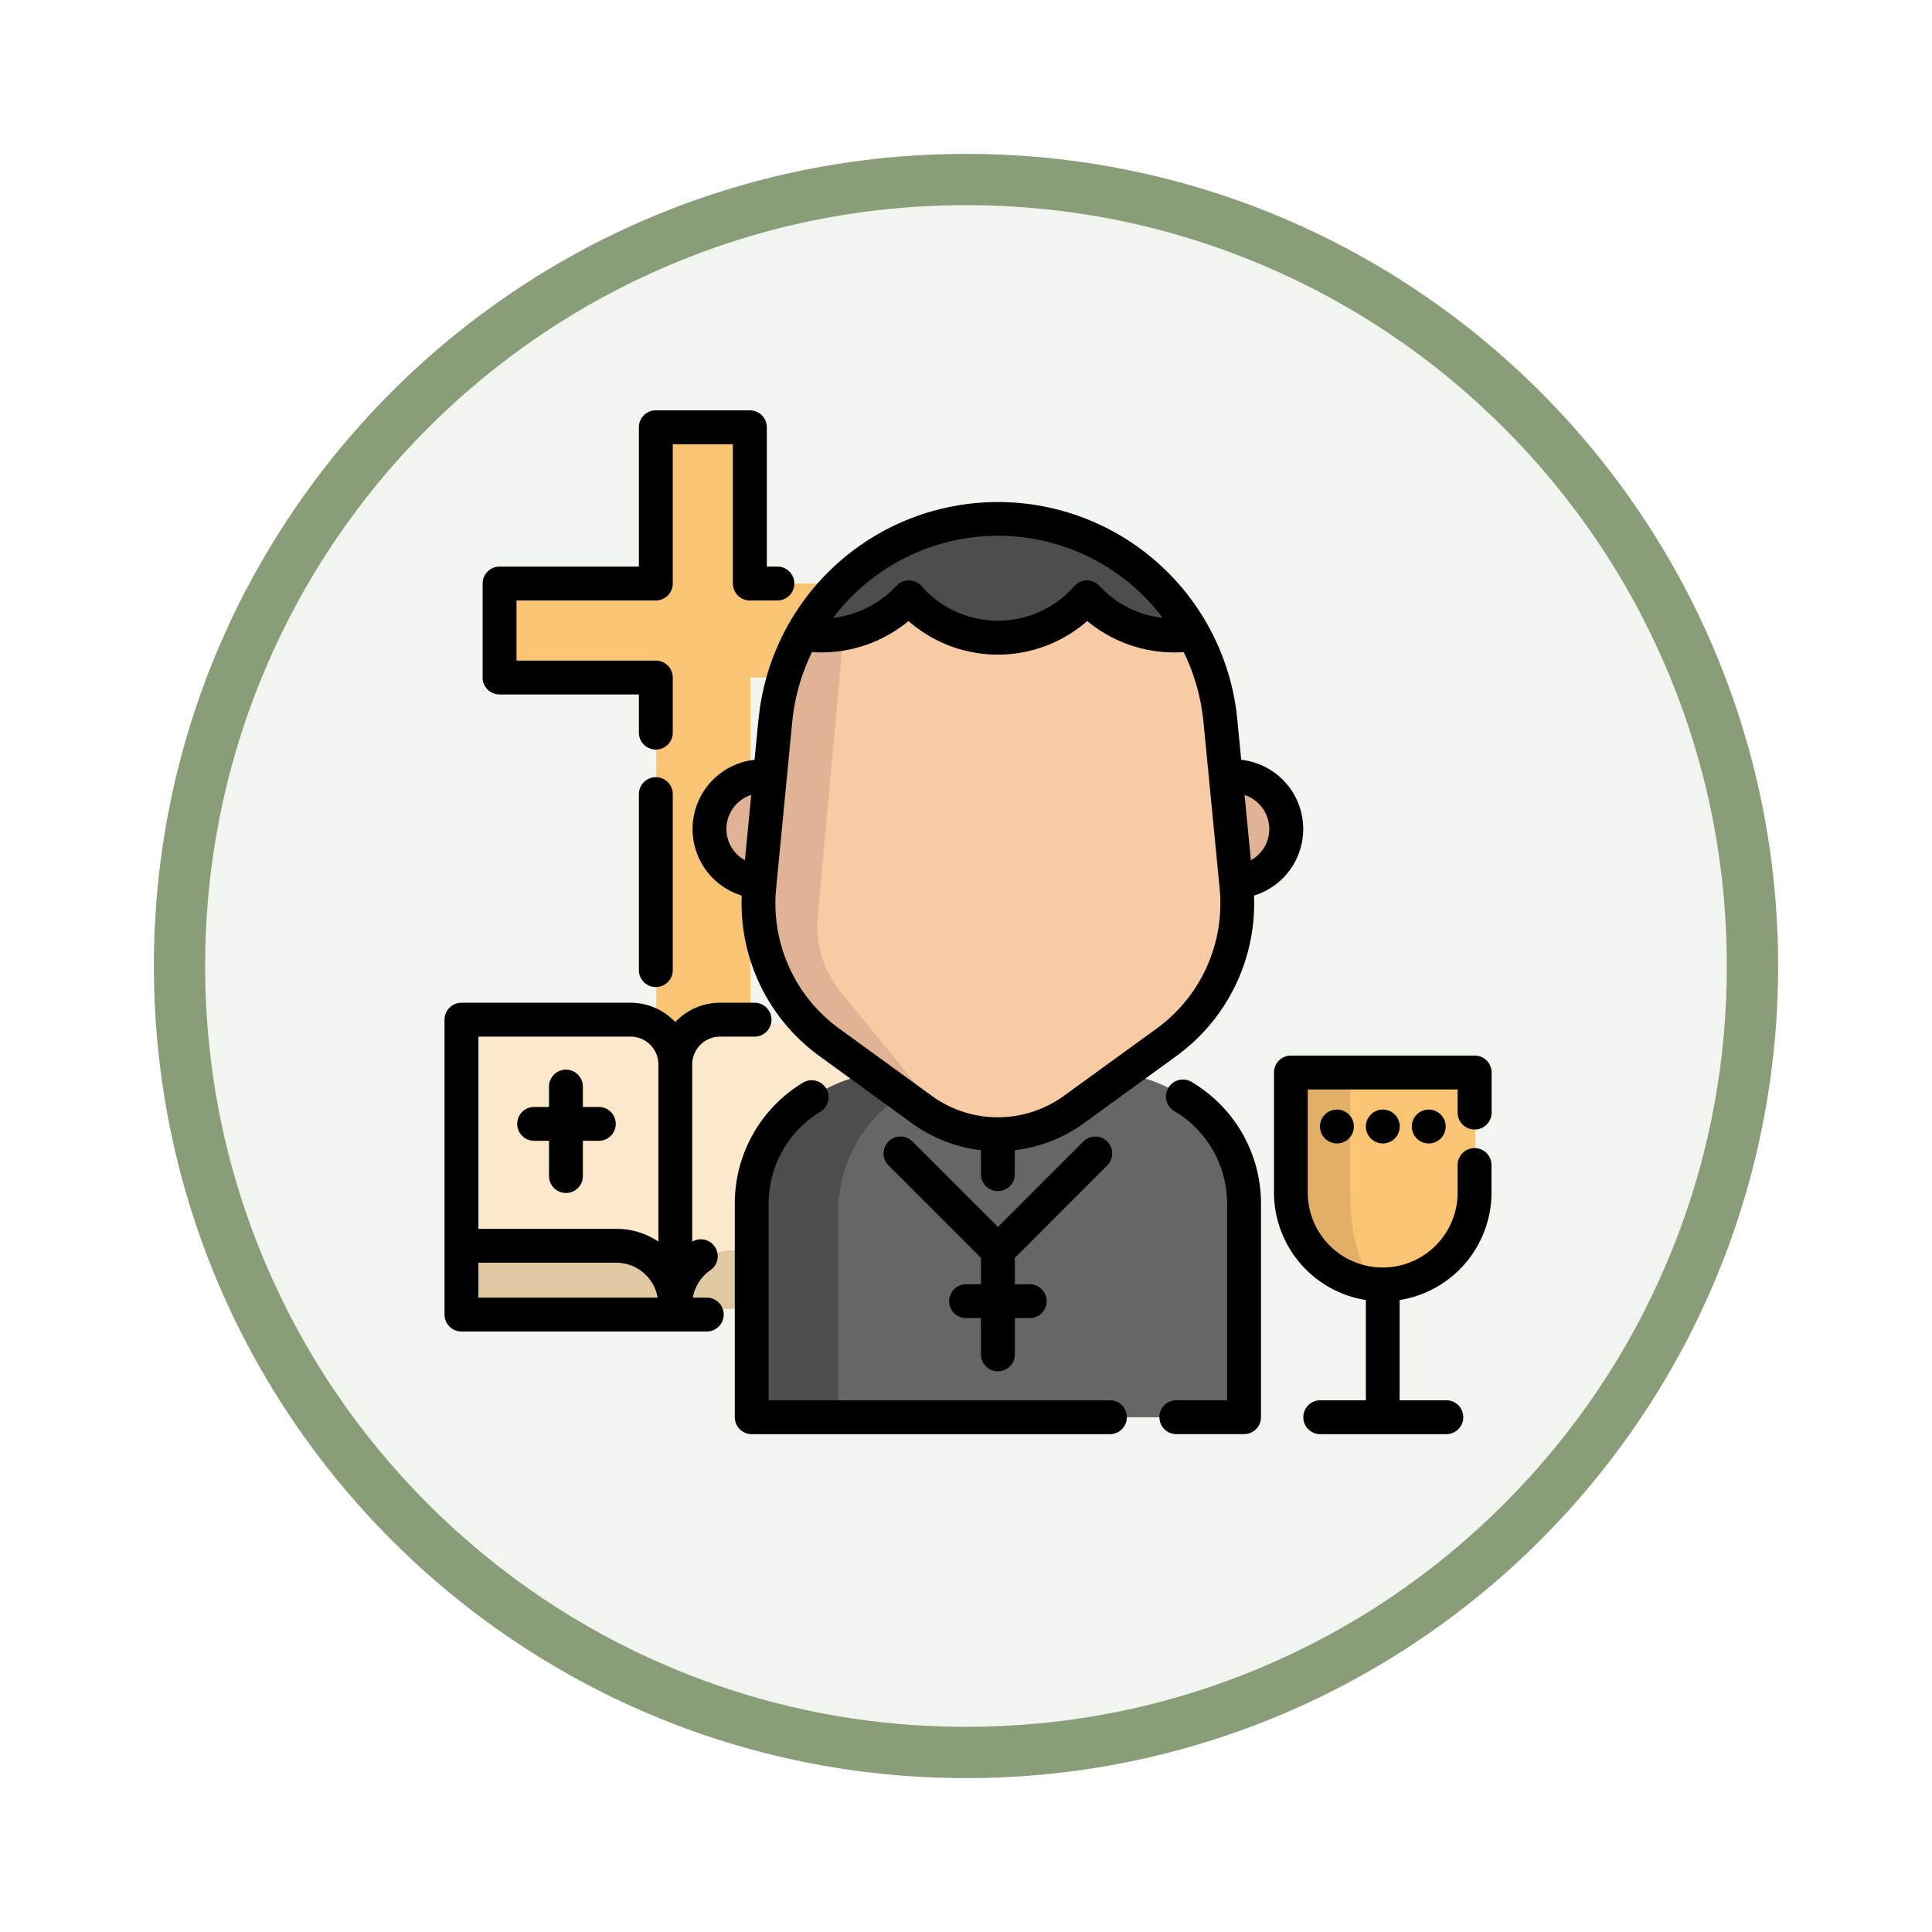 <svg xmlns="http://www.w3.org/2000/svg" xmlns:xlink="http://www.w3.org/1999/xlink" width="113" height="113" viewBox="0 0 113 113">
  <defs>
    <filter id="Trazado_982547" x="0" y="0" width="113" height="113" filterUnits="userSpaceOnUse">
      <feOffset dy="3" input="SourceAlpha"/>
      <feGaussianBlur stdDeviation="3" result="blur"/>
      <feFlood flood-opacity="0.161"/>
      <feComposite operator="in" in2="blur"/>
      <feComposite in="SourceGraphic"/>
    </filter>
  </defs>
  <g id="Grupo_1222681" data-name="Grupo 1222681" transform="translate(-2415 -11488)">
    <g id="Grupo_1222488" data-name="Grupo 1222488" transform="translate(2424 11494)">
      <g id="Grupo_1208010" data-name="Grupo 1208010" transform="translate(0 0)">
        <g id="Grupo_1202142" data-name="Grupo 1202142" transform="translate(0 0)">
          <g id="Grupo_1201923" data-name="Grupo 1201923">
            <g id="Grupo_1176928" data-name="Grupo 1176928" transform="translate(0)">
              <g id="Grupo_1172322" data-name="Grupo 1172322">
                <g id="Grupo_1164700" data-name="Grupo 1164700">
                  <g id="Grupo_1160931" data-name="Grupo 1160931">
                    <g id="Grupo_1160749" data-name="Grupo 1160749">
                      <g id="Grupo_1158891" data-name="Grupo 1158891">
                        <g id="Grupo_1157406" data-name="Grupo 1157406">
                          <g id="Grupo_1155793" data-name="Grupo 1155793">
                            <g id="Grupo_1154704" data-name="Grupo 1154704">
                              <g id="Grupo_1150790" data-name="Grupo 1150790">
                                <g id="Grupo_1154214" data-name="Grupo 1154214" transform="translate(0)">
                                  <g id="Grupo_1152583" data-name="Grupo 1152583">
                                    <g id="Grupo_1146973" data-name="Grupo 1146973">
                                      <g id="Grupo_1146954" data-name="Grupo 1146954">
                                        <g transform="matrix(1, 0, 0, 1, -9, -6)" filter="url(#Trazado_982547)">
                                          <g id="Trazado_982547-2" data-name="Trazado 982547" transform="translate(9 6)" fill="#f2f4f0">
                                            <path d="M 47.5 93.5 C 41.289 93.5 35.265 92.284 29.595 89.886 C 24.118 87.569 19.198 84.252 14.973 80.027 C 10.748 75.802 7.431 70.882 5.114 65.405 C 2.716 59.735 1.5 53.711 1.5 47.5 C 1.5 41.289 2.716 35.265 5.114 29.595 C 7.431 24.118 10.748 19.198 14.973 14.973 C 19.198 10.748 24.118 7.431 29.595 5.114 C 35.265 2.716 41.289 1.5 47.5 1.5 C 53.711 1.5 59.735 2.716 65.405 5.114 C 70.882 7.431 75.802 10.748 80.027 14.973 C 84.252 19.198 87.569 24.118 89.886 29.595 C 92.284 35.265 93.5 41.289 93.5 47.5 C 93.5 53.711 92.284 59.735 89.886 65.405 C 87.569 70.882 84.252 75.802 80.027 80.027 C 75.802 84.252 70.882 87.569 65.405 89.886 C 59.735 92.284 53.711 93.5 47.5 93.5 Z" stroke="none"/>
                                            <path d="M 47.5 3 C 41.491 3 35.664 4.176 30.18 6.496 C 24.881 8.737 20.122 11.946 16.034 16.034 C 11.946 20.121 8.737 24.881 6.496 30.179 C 4.176 35.664 3 41.491 3 47.5 C 3 53.509 4.176 59.336 6.496 64.82 C 8.737 70.119 11.946 74.878 16.034 78.966 C 20.122 83.054 24.881 86.263 30.18 88.504 C 35.664 90.824 41.491 92 47.5 92 C 53.509 92 59.336 90.824 64.82 88.504 C 70.119 86.263 74.878 83.054 78.966 78.966 C 83.054 74.878 86.263 70.119 88.504 64.82 C 90.824 59.336 92 53.509 92 47.5 C 92 41.491 90.824 35.664 88.504 30.179 C 86.263 24.881 83.054 20.121 78.966 16.034 C 74.878 11.946 70.119 8.737 64.82 6.496 C 59.336 4.176 53.509 3 47.5 3 M 47.5 0 C 73.734 0 95 21.266 95 47.5 C 95 73.733 73.734 95 47.5 95 C 21.266 95 0 73.733 0 47.5 C 0 21.266 21.266 0 47.5 0 Z" stroke="none" fill="#899e78"/>
                                          </g>
                                        </g>
                                      </g>
                                    </g>
                                  </g>
                                </g>
                              </g>
                            </g>
                          </g>
                        </g>
                      </g>
                    </g>
                  </g>
                </g>
              </g>
            </g>
          </g>
        </g>
      </g>
    </g>
    <g id="priest_307951" transform="translate(2441 11506.313)">
      <path id="Trazado_1175751" data-name="Trazado 1175751" d="M419.466,341.871h0a5.374,5.374,0,0,1-5.374-5.374v-7.021H424.84V336.5A5.374,5.374,0,0,1,419.466,341.871Z" transform="translate(-364.56 -285.059)" fill="#f9c573"/>
      <path id="Trazado_1175752" data-name="Trazado 1175752" d="M417.533,336.5v-7.021h-3.441V336.5a5.374,5.374,0,0,0,5.374,5.374h0C418.4,341.87,417.533,339.464,417.533,336.5Z" transform="translate(-364.56 -285.058)" fill="#e2af66"/>
      <path id="Trazado_1175753" data-name="Trazado 1175753" d="M43.415,23.109h-1.64v-9.14h-5.5v9.14h-9.14v5.5h9.14V51.013h5.5V28.606h9.14v-5.5Z" transform="translate(-23.891 -7.291)" fill="#f9c573"/>
      <path id="Trazado_1175754" data-name="Trazado 1175754" d="M113.056,419.694h12.505v-3.449H116.5A3.449,3.449,0,0,0,113.056,419.694Z" transform="translate(-99.533 -361.449)" fill="#e0c8a2"/>
      <path id="Trazado_1175755" data-name="Trazado 1175755" d="M113.056,308.31v14.055a3.449,3.449,0,0,1,3.449-3.449h9.056V305.692h-9.887A2.618,2.618,0,0,0,113.056,308.31Z" transform="translate(-99.533 -264.12)" fill="#fce8ca"/>
      <path id="Trazado_1175756" data-name="Trazado 1175756" d="M21.014,419.694H8.509v-3.449h9.056A3.449,3.449,0,0,1,21.014,419.694Z" transform="translate(-7.491 -361.449)" fill="#e0c8a2"/>
      <path id="Trazado_1175757" data-name="Trazado 1175757" d="M21.014,308.31v14.055a3.449,3.449,0,0,0-3.449-3.449H8.509V305.692H18.4A2.618,2.618,0,0,1,21.014,308.31Z" transform="translate(-7.491 -264.12)" fill="#fce8ca"/>
      <g id="Grupo_1222680" data-name="Grupo 1222680" transform="translate(15.523 27.091)">
        <path id="Trazado_1175758" data-name="Trazado 1175758" d="M132.72,190.789a3.082,3.082,0,0,1,.14-6.161,3,3,0,0,1,.452.033Z" transform="translate(-129.778 -184.628)" fill="#e0b394"/>
        <path id="Trazado_1175759" data-name="Trazado 1175759" d="M382.829,190.789a3.082,3.082,0,0,0-.14-6.161,3.175,3.175,0,0,0-.452.033Z" transform="translate(-352.039 -184.628)" fill="#e0b394"/>
      </g>
      <path id="Trazado_1175760" data-name="Trazado 1175760" d="M171.042,329.483H158.585a8.17,8.17,0,0,0-8.17,8.17v11.992h28.8V337.652A8.169,8.169,0,0,0,171.042,329.483Z" transform="translate(-132.423 -285.065)" fill="#666"/>
      <path id="Trazado_1175761" data-name="Trazado 1175761" d="M163.618,329.483h-5.034a8.17,8.17,0,0,0-8.17,8.17v11.992h5.034V337.652A8.169,8.169,0,0,1,163.618,329.483Z" transform="translate(-132.423 -285.065)" fill="#4d4d4d"/>
      <path id="Trazado_1175762" data-name="Trazado 1175762" d="M163.268,93.279l-5.422-3.94a10,10,0,0,1-4.075-9.05l.941-9.733a13.076,13.076,0,0,1,13.015-11.818h0a13.076,13.076,0,0,1,13.015,11.818l.941,9.733a10,10,0,0,1-4.075,9.05l-5.422,3.94A7.585,7.585,0,0,1,163.268,93.279Z" transform="translate(-135.337 -46.706)" fill="#f7cba4"/>
      <path id="Trazado_1175763" data-name="Trazado 1175763" d="M157.154,82.232a6.035,6.035,0,0,0,1.4,4.24l5.667,6.964a4.512,4.512,0,0,0,.995.885,7.541,7.541,0,0,1-1.943-1.018l-5.423-3.939a10,10,0,0,1-4.074-9.05l.939-9.733a13.073,13.073,0,0,1,12.82-11.815c-4.095.1-8.732,3.959-8.974,8.07Z" transform="translate(-135.345 -46.731)" fill="#e0b394"/>
      <line id="Línea_3676" data-name="Línea 3676" y2="2.375" transform="translate(32.39 48.018)" fill="none" stroke="#fff" stroke-linecap="round" stroke-linejoin="round" stroke-miterlimit="10" stroke-width="1"/>
      <path id="Trazado_1175764" data-name="Trazado 1175764" d="M198.079,65.471a6.941,6.941,0,0,1-6.222-2.132,6.944,6.944,0,0,1-10.421,0,6.939,6.939,0,0,1-6.22,2.132,13.078,13.078,0,0,1,22.863,0Z" transform="translate(-154.257 -46.711)" fill="#4d4d4d"/>
      <path id="Trazado_1175769" data-name="Trazado 1175769" d="M163.876,351.894H143.887V340.416a6.289,6.289,0,0,1,3.05-5.414.991.991,0,0,0-1.028-1.694,8.256,8.256,0,0,0-4,7.108v12.468a.991.991,0,0,0,.991.991h20.979a.991.991,0,0,0,0-1.981Z" transform="translate(-124.932 -288.306)"/>
      <path id="Trazado_1175770" data-name="Trazado 1175770" d="M351.284,333.309A.991.991,0,1,0,350.256,335a6.29,6.29,0,0,1,3.052,5.414v11.478h-3a.991.991,0,0,0,0,1.981H354.3a.991.991,0,0,0,.991-.991V340.417A8.258,8.258,0,0,0,351.284,333.309Z" transform="translate(-307.537 -288.307)"/>
      <path id="Trazado_1175772" data-name="Trazado 1175772" d="M125.124,63.175l-.229,2.37a4.074,4.074,0,0,0-.75,7.943,11.035,11.035,0,0,0,4.518,9.367l5.423,3.94a8.566,8.566,0,0,0,4.05,1.585v1.433a.991.991,0,0,0,1.981,0V88.379a8.576,8.576,0,0,0,4.05-1.585l5.423-3.94a11.034,11.034,0,0,0,4.518-9.367,4.073,4.073,0,0,0-.75-7.942l-.229-2.37a14.066,14.066,0,0,0-28,0Zm-1.875,6.417A2.094,2.094,0,0,1,124.7,67.6l-.369,3.818A2.087,2.087,0,0,1,123.249,69.592Zm31.752,0a2.086,2.086,0,0,1-1.077,1.83l-.369-3.817A2.094,2.094,0,0,1,155,69.592ZM139.125,52.443a12.065,12.065,0,0,1,9.641,4.8,5.9,5.9,0,0,1-3.7-1.871.99.99,0,0,0-.726-.317h-.013a.991.991,0,0,0-.73.335,5.953,5.953,0,0,1-8.935,0,.991.991,0,0,0-1.469-.018,5.979,5.979,0,0,1-3.7,1.869A12.094,12.094,0,0,1,139.125,52.443Zm-10.868,6.8c.188.014.377.022.565.022a7.963,7.963,0,0,0,5.075-1.837,7.932,7.932,0,0,0,10.456,0,7.968,7.968,0,0,0,5.076,1.838c.188,0,.377-.008.565-.022a11.981,11.981,0,0,1,1.161,4.125L152.1,73.1a9.043,9.043,0,0,1-3.671,8.153L143,85.191a6.578,6.578,0,0,1-7.752,0l-5.423-3.94a9.042,9.042,0,0,1-3.671-8.153l.941-9.733A11.986,11.986,0,0,1,128.257,59.241Z" transform="translate(-106.762 -39.419)"/>
      <path id="Trazado_1175773" data-name="Trazado 1175773" d="M36.271,332.47h.9v2.091a.991.991,0,0,0,1.981,0V332.47h.9a.991.991,0,1,0,0-1.981h-.9V329.33a.991.991,0,1,0-1.981,0v1.159h-.9a.991.991,0,0,0,0,1.981Z" transform="translate(-31.06 -284.058)"/>
      <path id="Trazado_1175774" data-name="Trazado 1175774" d="M227.527,362.192a.991.991,0,0,0-1.4-1.4L221.1,365.82l-5.029-5.029a.991.991,0,0,0-1.4,1.4l5.439,5.439v1.541h-.9a.991.991,0,0,0,0,1.981h.9v2.091a.991.991,0,1,0,1.981,0v-2.091h.9a.991.991,0,0,0,0-1.981h-.9v-1.541Z" transform="translate(-188.734 -312.372)"/>
      <path id="Trazado_1175776" data-name="Trazado 1175776" d="M417.321,325.518a.991.991,0,0,0,.991-.991v-2.343a.991.991,0,0,0-.991-.991H406.574a.991.991,0,0,0-.991.991v7.021a6.374,6.374,0,0,0,5.374,6.287v5.863h-2.7a.991.991,0,0,0,0,1.981h7.374a.991.991,0,1,0,0-1.981h-2.7v-5.863a6.375,6.375,0,0,0,5.374-6.287v-1.64a.991.991,0,0,0-1.981,0v1.64a4.383,4.383,0,0,1-8.766,0v-6.031h8.766v1.352A.991.991,0,0,0,417.321,325.518Z" transform="translate(-357.069 -277.767)"/>
      <path id="Trazado_1175777" data-name="Trazado 1175777" d="M15.368,312.611h-.845A2.462,2.462,0,0,1,15.556,311a.991.991,0,0,0-1.069-1.667V298.972a1.63,1.63,0,0,1,1.628-1.628H18.1a.991.991,0,1,0,0-1.981H16.114a3.6,3.6,0,0,0-2.618,1.129,3.6,3.6,0,0,0-2.618-1.129H.991a.991.991,0,0,0-.991.991V313.6a.991.991,0,0,0,.991.991H15.368a.991.991,0,0,0,0-1.981ZM1.981,297.344h8.9a1.63,1.63,0,0,1,1.628,1.628v10.359a4.414,4.414,0,0,0-2.459-.745H1.982V297.344Zm0,13.224h8.064a2.461,2.461,0,0,1,2.421,2.043H1.981Z" transform="translate(0 -255.026)"/>
      <path id="Trazado_1175778" data-name="Trazado 1175778" d="M96.028,185.068a.991.991,0,0,0-.991.991v10.325a.991.991,0,0,0,1.981,0V186.059A.991.991,0,0,0,96.028,185.068Z" transform="translate(-83.669 -157.924)"/>
      <path id="Trazado_1175779" data-name="Trazado 1175779" d="M19.619,22.306h8.149v2.262a.991.991,0,0,0,1.981,0V21.315a.991.991,0,0,0-.991-.991H20.609V16.808h8.149a.991.991,0,0,0,.991-.991V7.668h3.516v8.149a.991.991,0,0,0,.991.991H35.9a.991.991,0,0,0,0-1.981h-.65V6.678a.991.991,0,0,0-.991-.991h-5.5a.991.991,0,0,0-.991.991v8.149H19.619a.991.991,0,0,0-.991.991v5.5A.991.991,0,0,0,19.619,22.306Z" transform="translate(-16.4)"/>
      <circle id="Elipse_14653" data-name="Elipse 14653" cx="0.991" cy="0.991" r="0.991" transform="translate(51.203 46.584)"/>
      <circle id="Elipse_14654" data-name="Elipse 14654" cx="0.991" cy="0.991" r="0.991" transform="translate(53.888 46.584)"/>
      <circle id="Elipse_14655" data-name="Elipse 14655" cx="0.991" cy="0.991" r="0.991" transform="translate(56.574 46.584)"/>
    </g>
  </g>
</svg>
